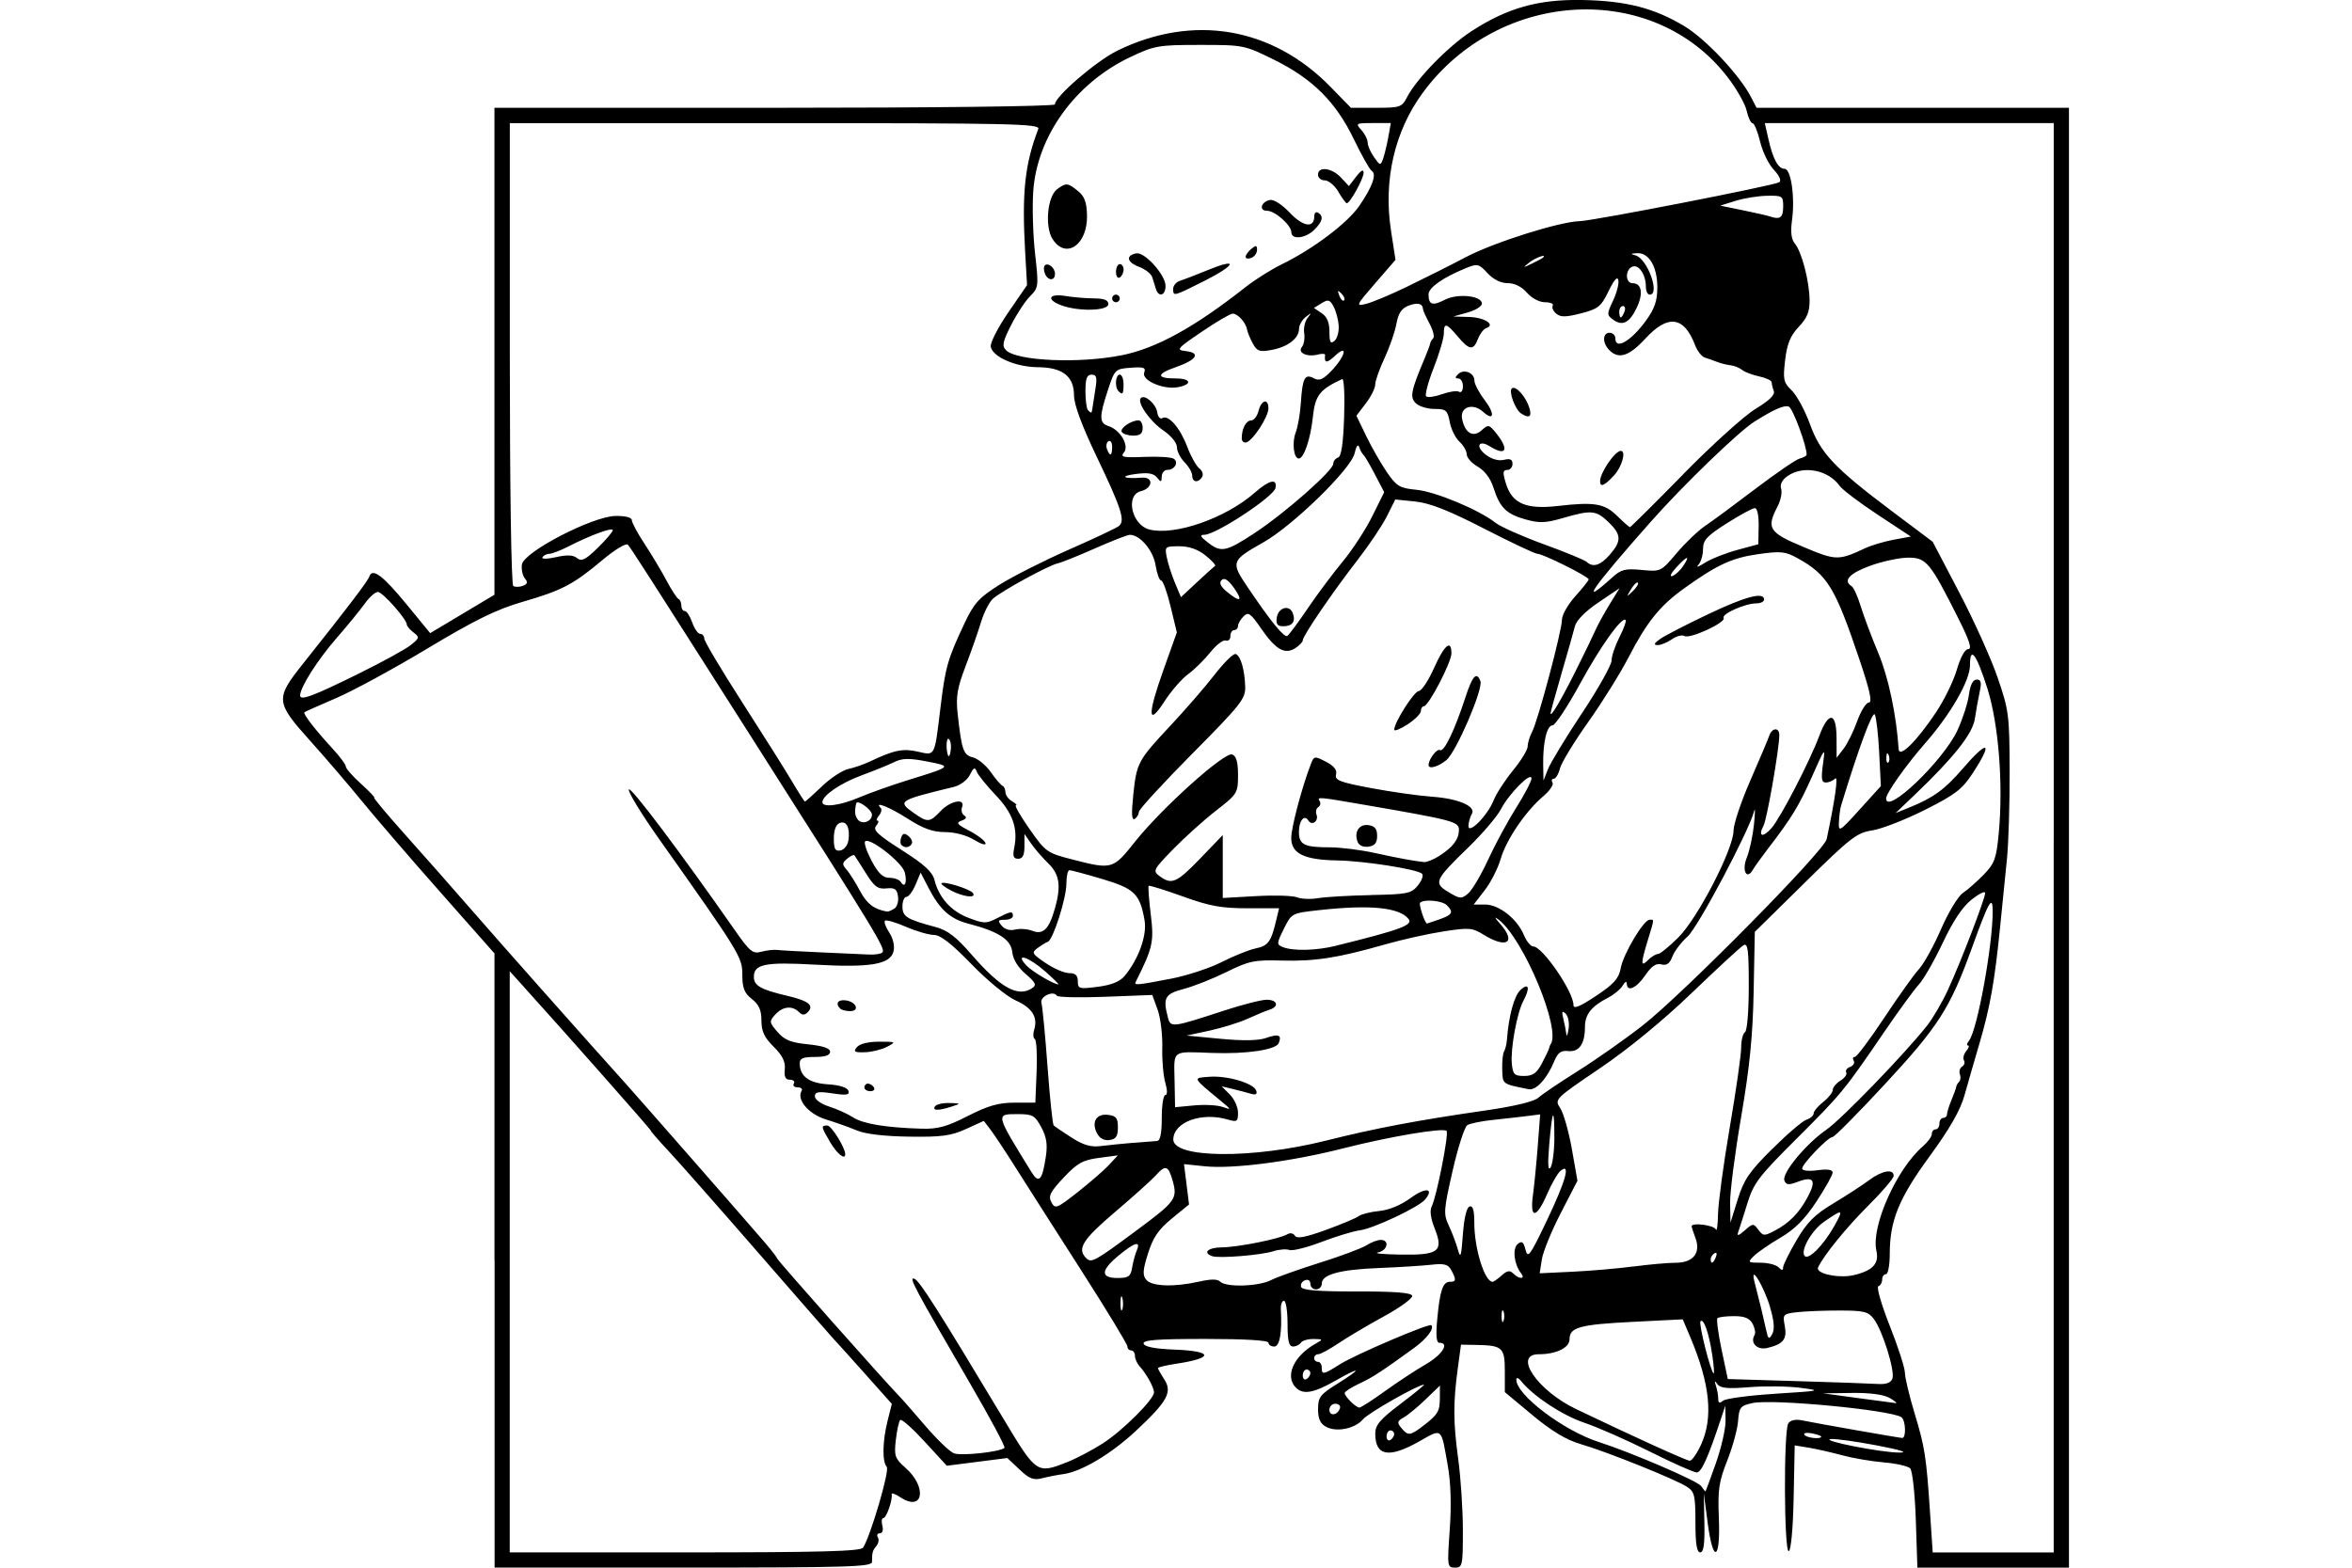<?xml version="1.0" encoding="UTF-8" standalone="no"?>
<!-- Created with Inkscape (http://www.inkscape.org/) -->

<svg
   xmlns:dc="http://purl.org/dc/elements/1.1/"
   xmlns:cc="http://creativecommons.org/ns#"
   xmlns:rdf="http://www.w3.org/1999/02/22-rdf-syntax-ns#"
   xmlns:svg="http://www.w3.org/2000/svg"
   xmlns="http://www.w3.org/2000/svg"
   xmlns:sodipodi="http://sodipodi.sourceforge.net/DTD/sodipodi-0.dtd"
   xmlns:inkscape="http://www.inkscape.org/namespaces/inkscape"
   id="svg2"
   height="45"
   width="67.5"
   version="1.1"
   inkscape:version="0.91 r"
   sodipodi:docname="23.svg">
  <defs
     id="defs26" />
  <sodipodi:namedview
     pagecolor="#ffffff"
     bordercolor="#666666"
     borderopacity="1"
     objecttolerance="10"
     gridtolerance="10"
     guidetolerance="10"
     inkscape:pageopacity="0"
     inkscape:pageshadow="2"
     inkscape:window-width="1871"
     inkscape:window-height="1056"
     id="namedview24"
     showgrid="false"
     inkscape:zoom="1.8101934"
     inkscape:cx="17.896954"
     inkscape:cy="6.4600765"
     inkscape:window-x="1649"
     inkscape:window-y="24"
     inkscape:window-maximized="1"
     inkscape:current-layer="svg2" />
  <g
     id="g4891">
    <rect
       id="rect2990"
       height="45"
       width="67.5"
       y="0"
       x="3.5526999e-15"
       style="opacity:0" />
    <path
       d="m 14.191,36.184 0,-8.816 -1.564,-1.77 c -0.86,-0.973 -1.864,-2.139 -2.231,-2.59 -0.367,-0.451 -1.042,-1.239 -1.501,-1.751 -0.989,-1.102 -0.998,-1.201 -0.203,-2.2 1.297,-1.63 1.864,-2.375 1.908,-2.509 0.086,-0.257 0.388,-0.029 1.076,0.809 l 0.67,0.817 0.922,-0.551 0.922,-0.551 0,-6.989 0,-6.989 8.042,0 c 4.585,0 8.042,-0.042 8.042,-0.097 0,-0.226 1.193,-1.251 1.801,-1.547 2.171,-1.057 4.435,-0.671 6.107,1.041 l 0.588,0.603 0.727,0 c 0.687,0 0.736,-0.017 0.886,-0.308 0.274,-0.53 1.188,-1.465 1.85,-1.893 1.031,-0.667 1.911,-0.915 3.172,-0.893 1.262,0.022 2.075,0.231 2.943,0.756 0.609,0.369 1.579,1.402 1.902,2.026 l 0.161,0.312 4.483,0 4.483,0 0,20.952 0,20.952 -2.175,0 -2.175,0 -0.045,-1.367 c -0.025,-0.755 -0.098,-1.419 -0.162,-1.483 -0.064,-0.064 -0.406,-0.141 -0.761,-0.171 -0.355,-0.03 -0.891,-0.122 -1.192,-0.204 -0.301,-0.082 -0.73,-0.18 -0.954,-0.217 l -0.407,-0.067 -0.03,1.5 c -0.018,0.875 -0.076,1.515 -0.14,1.536 -0.137,0.045 -0.151,-3.455 -0.014,-3.667 0.059,-0.091 0.206,-0.125 0.383,-0.089 0.47,0.096 2.797,0.504 2.886,0.507 0.122,0.004 0.099,-0.521 -0.026,-0.598 -0.34,-0.21 -3.697,-0.528 -4.268,-0.404 -0.351,0.076 -0.386,0.119 -0.416,0.517 -0.018,0.239 -0.159,0.75 -0.312,1.137 -0.239,0.602 -0.273,0.837 -0.24,1.631 0.051,1.236 -0.164,1.344 -0.32,0.159 l -0.112,-0.853 0.017,0.848 c 0.012,0.615 -0.021,0.848 -0.12,0.848 -0.098,-2.19e-4 -0.137,-0.246 -0.137,-0.863 0,-0.775 -0.025,-0.879 -0.246,-1.022 -0.336,-0.217 -2.297,-1.005 -3.036,-1.22 -0.424,-0.123 -0.837,-0.371 -1.395,-0.835 l -0.793,-0.66 0,-0.603 c 0,-0.677 -0.067,-0.739 -0.813,-0.752 l -0.445,-0.008 -0.089,0.656 c -0.138,1.015 -0.136,1.558 0.009,2.626 0.074,0.542 0.134,1.465 0.134,2.051 3.3e-4,1.008 -0.012,1.067 -0.227,1.067 -0.22,0 -0.225,-0.034 -0.15,-1.087 0.05,-0.704 0.031,-1.35 -0.055,-1.833 -0.199,-1.125 -0.148,-1.082 -0.824,-0.701 -0.869,0.49 -1.259,0.42 -1.259,-0.227 0,-0.245 0.138,-0.408 0.727,-0.853 0.4,-0.303 0.703,-0.551 0.672,-0.551 -0.167,0 -1.591,0.808 -1.746,0.991 -0.231,0.272 -0.76,0.382 -1.062,0.22 -0.169,-0.09 -0.232,-0.229 -0.232,-0.508 0,-0.342 0.059,-0.42 0.547,-0.724 0.728,-0.453 0.7,-0.52 -0.041,-0.097 -0.63,0.36 -0.932,0.414 -1.141,0.205 -0.33,-0.33 -0.063,-0.917 0.58,-1.273 0.204,-0.113 0.199,-0.121 -0.076,-0.124 -0.162,-0.002 -0.325,0.046 -0.362,0.106 -0.037,0.06 -0.139,0.109 -0.225,0.109 -0.12,0 -0.158,-0.158 -0.158,-0.656 0,-0.361 -0.046,-0.656 -0.103,-0.656 -0.056,0 -0.097,0.111 -0.089,0.246 0.037,0.678 -0.033,1.067 -0.191,1.067 -0.09,0 -0.164,-0.049 -0.164,-0.109 0,-0.069 -0.678,-0.109 -1.814,-0.109 -1.403,0 -1.804,0.031 -1.769,0.137 0.03,0.09 0.334,0.148 0.884,0.169 1.126,0.043 1.142,0.243 0.033,0.409 -0.278,0.042 -0.506,0.097 -0.506,0.122 0,0.025 0.081,0.17 0.18,0.321 0.24,0.367 0.096,0.631 -0.81,1.478 -0.71,0.664 -1.57,1.177 -2.087,1.244 -0.161,0.021 -0.431,0.074 -0.601,0.117 -0.253,0.065 -0.371,0.02 -0.656,-0.25 l -0.348,-0.329 -0.869,0.111 -0.869,0.111 -0.634,-0.691 c -0.349,-0.38 -0.665,-0.66 -0.703,-0.623 -0.038,0.038 -0.094,0.296 -0.126,0.573 -0.052,0.459 -0.027,0.531 0.276,0.799 0.632,0.558 0.513,1.278 -0.141,0.85 -0.151,-0.099 -0.265,-0.141 -0.255,-0.094 0.035,0.156 -0.149,0.687 -0.237,0.687 -0.048,0 -0.062,0.098 -0.03,0.219 0.033,0.127 0.004,0.219 -0.071,0.219 -0.071,0 -0.097,0.051 -0.058,0.114 0.039,0.063 0.021,0.174 -0.039,0.246 -0.114,0.137 -0.128,0.188 -0.128,0.46 0,0.144 -0.675,0.164 -5.416,0.164 l -5.416,0 0,-8.816 z m 10.578,8.242 c 0.218,-0.338 0.77,-2.224 0.68,-2.32 -0.134,-0.142 -0.123,-0.739 0.024,-1.323 l 0.122,-0.485 -0.806,-0.904 c -0.443,-0.497 -0.832,-0.928 -0.865,-0.959 -0.032,-0.03 -1,-1.138 -2.151,-2.462 -1.151,-1.324 -2.318,-2.647 -2.594,-2.941 -0.276,-0.294 -0.502,-0.554 -0.502,-0.578 0,-0.035 -2.405,-2.756 -3.802,-4.303 l -0.246,-0.272 0,8.341 0,8.341 5.026,0 c 3.901,0 5.046,-0.031 5.114,-0.137 z m 34.171,-20.378 0,-20.515 -4.146,0 -4.146,0 0.102,0.452 c 0.13,0.579 0.283,0.861 0.466,0.861 0.185,0 0.303,0.817 0.213,1.476 -0.047,0.34 -0.021,0.546 0.083,0.672 0.197,0.237 0.415,1.078 0.421,1.622 0.004,0.331 -0.069,0.511 -0.311,0.766 -0.24,0.254 -0.334,0.481 -0.39,0.952 -0.067,0.561 -0.049,0.643 0.19,0.875 0.145,0.141 0.38,0.576 0.522,0.967 0.305,0.838 0.701,1.257 2.375,2.514 l 1.147,0.861 0.761,1.453 c 0.419,0.799 0.915,1.898 1.102,2.443 0.322,0.937 0.341,1.082 0.346,2.686 0.003,0.933 -0.032,2.065 -0.077,2.517 -0.046,0.451 -0.135,1.337 -0.198,1.969 -0.155,1.552 -0.288,2.3 -0.593,3.337 -0.142,0.481 -0.334,1.151 -0.429,1.488 -0.119,0.425 -0.423,0.957 -0.993,1.737 -0.89,1.216 -1.151,1.855 -1.151,2.812 0,0.32 -0.049,0.582 -0.109,0.582 -0.06,0 -0.109,0.07 -0.109,0.155 0,0.085 -0.049,0.171 -0.109,0.191 -0.06,0.02 0.087,0.529 0.325,1.131 0.239,0.602 0.435,1.21 0.437,1.352 0.002,0.142 0.125,0.659 0.273,1.149 0.3,0.99 0.34,1.244 0.449,2.877 l 0.076,1.133 1.736,0 1.736,0 0,-20.515 z m -9.697,17.954 c 0.158,-0.446 0.284,-1 0.279,-1.231 l -0.009,-0.42 -0.108,0.328 c -0.382,1.157 -0.575,1.587 -0.71,1.587 -0.084,0 -0.688,-0.268 -1.342,-0.596 -0.654,-0.328 -1.502,-0.702 -1.885,-0.831 -0.631,-0.212 -1.469,-0.765 -1.814,-1.196 -0.073,-0.092 -0.135,-0.112 -0.137,-0.045 -0.012,0.434 1.353,1.469 2.366,1.794 0.935,0.3 2.835,1.118 2.937,1.264 0.06,0.086 0.115,0.156 0.123,0.156 0.008,0 0.143,-0.365 0.301,-0.81 z m -18.615,-0.032 c 0.257,-0.102 0.714,-0.342 1.015,-0.534 0.563,-0.358 1.476,-1.266 1.476,-1.469 0,-0.137 -0.221,-0.538 -0.41,-0.743 -0.075,-0.082 -0.137,-0.219 -0.137,-0.305 0,-0.086 -0.049,-0.156 -0.109,-0.156 -0.06,0 -0.109,-0.052 -0.109,-0.116 0,-0.064 -0.606,-1.061 -1.346,-2.216 -0.74,-1.155 -1.579,-2.469 -1.864,-2.921 -0.285,-0.451 -0.606,-0.936 -0.714,-1.078 l -0.196,-0.257 -0.514,0.234 c -0.429,0.195 -0.7,0.232 -1.632,0.218 -0.71,-0.01 -1.258,-0.075 -1.501,-0.179 -0.211,-0.089 -0.609,-0.231 -0.885,-0.315 -0.492,-0.15 -0.85,-0.571 -0.697,-0.82 0.034,-0.056 -0.017,-0.101 -0.114,-0.101 -0.097,0 -0.147,-0.049 -0.109,-0.109 0.037,-0.06 -0.013,-0.109 -0.111,-0.109 -0.129,0 -0.171,-0.083 -0.149,-0.301 0.022,-0.218 -0.067,-0.397 -0.32,-0.648 -0.268,-0.265 -0.35,-0.442 -0.35,-0.75 0,-0.3 -0.07,-0.458 -0.274,-0.618 -0.217,-0.171 -0.274,-0.314 -0.274,-0.693 0,-0.51 -0.063,-0.613 -2.394,-3.908 -0.499,-0.706 -0.888,-1.342 -0.864,-1.415 0.038,-0.114 1.476,1.795 3.046,4.044 0.428,0.613 0.512,0.681 0.757,0.615 0.152,-0.041 0.349,-0.064 0.44,-0.053 0.09,0.012 0.656,0.043 1.258,0.07 0.602,0.027 1.231,0.055 1.398,0.063 0.167,0.008 0.337,-0.019 0.377,-0.059 0.102,-0.102 -0.123,-0.472 -3.801,-6.249 -3.075,-4.83 -3.418,-5.365 -3.504,-5.457 -0.049,-0.053 -0.373,0.143 -0.726,0.439 -0.837,0.704 -1.164,0.875 -2.307,1.206 -0.735,0.213 -1.36,0.52 -2.707,1.329 -0.963,0.579 -2.144,1.221 -2.626,1.428 -0.481,0.206 -0.893,0.39 -0.915,0.408 -0.049,0.041 0.314,0.509 0.815,1.052 0.206,0.223 0.374,0.451 0.374,0.507 0,0.056 0.197,0.28 0.438,0.497 0.241,0.218 0.41,0.396 0.376,0.396 -0.034,0 0.372,0.484 0.902,1.077 0.531,0.592 1.388,1.565 1.906,2.161 0.799,0.92 3.222,3.651 4.408,4.968 0.396,0.44 3.539,4.03 4.009,4.579 0.173,0.202 0.328,0.405 0.347,0.452 0.029,0.076 3.053,3.485 3.485,3.93 0.094,0.096 0.438,0.489 0.766,0.872 0.328,0.383 0.695,0.735 0.816,0.781 0.211,0.081 1.333,-0.041 1.449,-0.157 0.031,-0.031 -0.411,-0.857 -0.981,-1.837 -1.623,-2.789 -1.775,-3.073 -1.608,-3.018 0.145,0.048 0.652,0.844 2.58,4.054 0.926,1.541 0.944,1.553 1.81,1.21 z m -6.798,-9.176 c -0.27,-0.457 -0.275,-0.486 -0.086,-0.486 0.117,0 0.513,0.636 0.513,0.824 0,0.176 -0.232,-0.008 -0.427,-0.338 z m 24.987,8.677 c 0.356,-0.776 0.262,-1.735 -0.301,-3.072 l -0.223,-0.528 -1.429,0.072 c -1.529,0.077 -1.82,0.156 -1.82,0.499 0,0.245 -0.381,0.431 -0.882,0.431 -0.749,0 -0.043,1.041 1.066,1.572 1.658,0.795 3.164,1.48 3.265,1.485 0.061,0.003 0.207,-0.204 0.324,-0.459 z m 5.035,0.017 c -0.602,-0.114 -1.193,-0.196 -1.313,-0.18 -0.315,0.04 1.448,0.388 1.969,0.388 0.279,2.19e-4 0.042,-0.075 -0.656,-0.208 z m -13.84,-0.325 c 0,-0.057 -0.049,-0.103 -0.109,-0.103 -0.06,0 -0.109,0.077 -0.109,0.171 0,0.094 0.049,0.14 0.109,0.103 0.06,-0.037 0.109,-0.114 0.109,-0.171 z m 12.254,0.074 c 0,-0.023 -0.122,-0.065 -0.27,-0.094 -0.149,-0.028 -0.244,-0.009 -0.212,0.042 0.056,0.091 0.483,0.136 0.483,0.052 z m -11.421,-0.31 c 0.426,-0.327 0.476,-0.413 0.478,-0.811 l 10e-4,-0.343 -0.412,0.397 c -0.226,0.219 -0.509,0.452 -0.628,0.518 -0.187,0.104 -0.196,0.146 -0.067,0.301 0.194,0.233 0.25,0.228 0.628,-0.062 z m -2.39,-0.503 c 0.024,-0.071 -0.035,-0.13 -0.13,-0.13 -0.095,0 -0.173,0.078 -0.173,0.173 0,0.193 0.236,0.16 0.303,-0.043 z m 1.289,-0.49 c 0.358,-0.258 0.885,-0.605 1.171,-0.77 0.477,-0.276 0.696,-0.62 0.394,-0.62 -0.087,0 -0.106,-0.206 -0.061,-0.685 0.077,-0.822 0.16,-1.065 0.362,-1.065 0.182,0 0.189,-0.056 0.041,-0.333 -0.091,-0.17 -0.198,-0.199 -0.574,-0.157 -0.254,0.029 -0.93,0.071 -1.502,0.094 -1.126,0.045 -1.641,0.185 -1.641,0.447 0,0.092 -0.074,0.167 -0.164,0.167 -0.09,0 -0.164,-0.072 -0.164,-0.161 0,-0.095 -0.065,-0.136 -0.157,-0.1 -0.086,0.033 -0.135,0.12 -0.107,0.192 0.036,0.094 0.49,0.13 1.597,0.128 1.072,-0.003 1.56,0.035 1.589,0.122 0.024,0.069 -0.341,0.336 -0.811,0.593 -0.469,0.257 -1.059,0.606 -1.311,0.777 -0.252,0.17 -0.51,0.31 -0.574,0.31 -0.064,0 -0.117,0.049 -0.117,0.109 0,0.06 0.049,0.109 0.109,0.109 0.06,0 0.109,0.074 0.109,0.164 0,0.217 0.042,0.21 0.527,-0.097 0.43,-0.272 2.554,-1.18 2.616,-1.118 0.094,0.094 -0.13,0.39 -0.495,0.654 -0.952,0.69 -1.193,0.846 -1.58,1.027 -0.225,0.105 -0.41,0.224 -0.41,0.265 -10e-4,0.099 0.321,0.418 0.422,0.418 0.044,0 0.373,-0.211 0.731,-0.47 z m 11.211,0.072 c 1.31,-0.082 1.339,-0.089 0.71,-0.17 -0.361,-0.046 -1.019,-0.054 -1.462,-0.018 -0.618,0.051 -0.83,0.031 -0.913,-0.084 -0.082,-0.115 -0.092,-0.103 -0.043,0.05 0.036,0.11 0.065,0.276 0.065,0.369 0,0.123 0.037,0.138 0.138,0.054 0.076,-0.063 0.753,-0.153 1.504,-0.2 z m 3.281,0.124 c -0.176,-0.101 -0.566,-0.153 -1.094,-0.146 l -0.821,0.011 0.985,0.134 c 0.542,0.074 1.034,0.139 1.094,0.146 0.06,0.007 -0.014,-0.058 -0.164,-0.144 z m 0.073,-0.556 c 0.082,-0.213 -0.28,-1.379 -0.531,-1.712 -0.16,-0.213 -0.285,-0.244 -0.985,-0.244 -0.441,-4.38e-4 -0.989,0.021 -1.219,0.048 -0.403,0.047 -0.416,0.061 -0.353,0.394 0.071,0.381 -0.041,0.523 -0.503,0.633 -0.291,0.069 -0.502,-0.149 -0.362,-0.375 0.033,-0.053 0.007,-0.197 -0.058,-0.318 -0.087,-0.162 -0.229,-0.221 -0.534,-0.221 -0.229,0 -0.442,0.027 -0.475,0.059 -0.033,0.033 0.021,0.439 0.119,0.903 l 0.178,0.844 1.969,0.059 c 1.083,0.032 2.131,0.069 2.328,0.082 0.243,0.016 0.381,-0.033 0.426,-0.15 z m -16.703,-0.16 c 0,-0.057 -0.049,-0.103 -0.109,-0.103 -0.06,0 -0.109,0.077 -0.109,0.171 0,0.094 0.049,0.14 0.109,0.103 0.06,-0.037 0.109,-0.114 0.109,-0.171 z m 11.535,-0.513 c -0.091,-0.62 -0.246,-1.068 -0.338,-0.976 -0.062,0.062 0.301,1.496 0.379,1.496 0.019,0 7.3e-4,-0.234 -0.041,-0.52 z m 1.661,-1.37 c -0.177,-0.609 -0.592,-1.288 -0.45,-0.736 0.152,0.587 0.264,1.053 0.331,1.366 0.06,0.283 0.084,0.301 0.177,0.134 0.075,-0.133 0.057,-0.368 -0.059,-0.764 z m -7.653,0.112 c -0.03,-0.075 -0.055,-0.014 -0.055,0.137 0,0.15 0.025,0.212 0.055,0.137 0.03,-0.075 0.03,-0.198 0,-0.274 z m -10.938,-0.382 c -0.028,-0.106 -0.052,-0.046 -0.054,0.135 -0.002,0.181 0.021,0.268 0.05,0.194 0.03,-0.074 0.032,-0.222 0.004,-0.328 z m 2.212,-0.474 c 0.331,-0.076 0.518,-0.076 0.596,0.003 0.167,0.167 1.097,0.139 1.456,-0.044 0.17,-0.087 0.802,-0.312 1.404,-0.501 0.602,-0.189 1.203,-0.413 1.336,-0.499 0.133,-0.085 0.318,-0.155 0.41,-0.155 0.263,0 0.197,0.308 -0.078,0.36 -0.135,0.026 0.154,0.054 0.643,0.062 1.104,0.018 1.247,-0.091 0.982,-0.755 -0.114,-0.285 -0.144,-0.511 -0.083,-0.63 0.141,-0.278 0.499,-2.093 0.426,-2.166 -0.098,-0.097 -1.639,0.163 -2.974,0.503 -1.488,0.379 -3.161,0.595 -3.96,0.513 l -0.601,-0.062 0.072,0.579 0.072,0.579 -0.495,0.405 c -0.382,0.313 -0.538,0.541 -0.682,0.999 -0.151,0.48 -0.161,0.625 -0.05,0.759 0.16,0.192 0.81,0.213 1.523,0.049 z m 0.366,-0.73 c -0.284,-0.098 -0.121,-0.248 0.274,-0.252 0.464,-0.004 1.671,-0.246 1.882,-0.376 0.078,-0.048 0.174,-0.03 0.218,0.042 0.057,0.093 0.301,0.047 0.89,-0.167 0.446,-0.162 0.871,-0.341 0.944,-0.397 0.073,-0.056 0.337,-0.122 0.586,-0.146 0.281,-0.027 0.625,-0.17 0.906,-0.376 0.423,-0.311 0.681,-0.281 0.409,0.047 -0.182,0.22 -1.484,0.834 -1.871,0.883 -0.186,0.024 -0.682,0.174 -1.101,0.334 -0.419,0.16 -0.834,0.264 -0.921,0.231 -0.087,-0.033 -0.295,-0.017 -0.462,0.036 -0.355,0.114 -1.555,0.21 -1.754,0.142 z m 8.309,0.553 c 0.155,-0.141 0.233,-0.153 0.331,-0.055 0.173,0.173 0.36,0.166 0.223,-0.008 -0.201,-0.256 -0.252,-0.708 -0.095,-0.838 0.12,-0.099 0.165,-0.066 0.224,0.166 0.065,0.26 0.132,0.168 0.614,-0.845 0.548,-1.149 0.69,-1.67 0.389,-1.42 -0.084,0.069 -0.257,0.371 -0.386,0.67 -0.304,0.706 -0.499,0.718 -0.404,0.024 0.039,-0.286 0.101,-0.924 0.139,-1.418 l 0.068,-0.898 -0.371,0.047 c -0.204,0.026 -0.642,0.075 -0.973,0.11 -0.331,0.034 -0.667,0.102 -0.746,0.151 -0.079,0.049 -0.269,0.638 -0.422,1.308 -0.259,1.133 -0.266,1.245 -0.11,1.575 0.092,0.196 0.209,0.503 0.259,0.684 0.077,0.279 0.099,0.214 0.145,-0.429 0.034,-0.467 0.107,-0.775 0.191,-0.802 0.097,-0.032 0.137,0.107 0.137,0.471 0,0.736 0.296,1.69 0.524,1.69 0.033,0 0.151,-0.083 0.263,-0.183 z m -10.607,-0.227 c 0.028,-0.165 0.088,-0.387 0.134,-0.492 0.121,-0.284 -0.06,-0.233 -0.518,0.145 -0.519,0.427 -0.531,0.648 -0.037,0.648 0.319,0 0.378,-0.042 0.422,-0.301 z m 21.228,0.002 c 0.143,-0.13 0.179,-0.266 0.13,-0.492 -0.152,-0.694 0.583,-2.341 1.334,-2.987 0.142,-0.122 0.258,-0.282 0.258,-0.356 0,-0.073 0.049,-0.133 0.109,-0.133 0.06,0 0.109,-0.074 0.109,-0.164 0,-0.09 0.049,-0.164 0.109,-0.164 0.06,0 0.109,-0.046 0.109,-0.102 0,-0.056 0.057,-0.241 0.128,-0.41 0.07,-0.169 0.132,-0.341 0.137,-0.381 0.005,-0.04 0.043,-0.106 0.084,-0.147 0.041,-0.041 0.05,-0.139 0.02,-0.217 -0.03,-0.078 -10e-4,-0.175 0.064,-0.216 0.065,-0.04 0.089,-0.121 0.053,-0.18 -0.036,-0.059 -0.006,-0.178 0.066,-0.266 0.073,-0.088 0.096,-0.159 0.051,-0.159 -0.045,0 -0.032,-0.062 0.028,-0.137 0.239,-0.299 0.69,-2.779 0.68,-3.744 -0.005,-0.45 -0.119,-0.242 -0.609,1.114 -0.612,1.692 -0.954,2.226 -2.48,3.872 -0.775,0.837 -1.453,1.521 -1.506,1.521 -0.13,0 -0.873,0.772 -0.873,0.906 0,0.062 0.185,0.082 0.438,0.048 0.292,-0.039 0.437,-0.017 0.437,0.068 -2.2e-4,0.069 -0.21,0.444 -0.465,0.831 -0.335,0.509 -0.624,0.798 -1.036,1.039 -0.314,0.184 -0.657,0.421 -0.762,0.526 -0.182,0.182 -0.172,0.191 0.194,0.191 0.211,0 0.444,0.059 0.516,0.131 0.095,0.095 0.131,0.097 0.131,0.006 0,-0.069 0.173,-0.42 0.384,-0.78 0.306,-0.522 0.523,-0.739 1.067,-1.065 0.376,-0.226 0.835,-0.525 1.021,-0.664 0.366,-0.274 0.701,-0.332 0.701,-0.122 0,0.072 -0.332,0.462 -0.739,0.866 -0.621,0.618 -1.286,1.439 -1.431,1.766 -0.069,0.154 0.473,0.297 0.909,0.239 0.239,-0.032 0.524,-0.139 0.633,-0.238 z m -6.832,-0.031 c 0.441,-0.059 0.983,-0.107 1.205,-0.107 0.503,0 0.727,-0.285 0.564,-0.715 -0.059,-0.156 -0.108,-0.306 -0.108,-0.332 0,-0.116 0.644,-0.033 0.693,0.089 0.03,0.075 0.059,-0.12 0.064,-0.435 0.005,-0.314 0.156,-1.436 0.337,-2.492 0.181,-1.056 0.328,-2.089 0.328,-2.294 0,-0.205 0.049,-0.404 0.109,-0.441 0.063,-0.039 0.109,-0.605 0.109,-1.325 0,-1.036 -0.026,-1.242 -0.151,-1.17 -0.083,0.048 -0.749,0.663 -1.482,1.367 -0.829,0.796 -1.825,1.614 -2.639,2.166 -1.302,0.882 -1.307,0.888 -1.137,1.147 0.094,0.144 0.243,0.671 0.332,1.171 l 0.16,0.91 -0.48,0.93 c -0.264,0.511 -0.508,1.109 -0.542,1.328 l -0.062,0.398 0.948,-0.045 c 0.522,-0.025 1.309,-0.093 1.75,-0.152 z m -14.259,-1.043 c 1.101,-0.816 1.167,-0.905 1.032,-1.395 -0.129,-0.467 -0.207,-0.494 -0.495,-0.172 -0.115,0.128 -0.639,0.599 -1.166,1.047 -0.931,0.792 -1.096,1.055 -0.827,1.323 0.149,0.149 0.238,0.099 1.456,-0.803 z m 16.618,0.766 c 0.037,-0.097 0.019,-0.141 -0.043,-0.103 -0.059,0.037 -0.108,0.113 -0.108,0.17 0,0.157 0.078,0.123 0.151,-0.067 z m 3.401,-0.894 c 0.268,-0.479 0.243,-0.489 -0.299,-0.113 -0.344,0.239 -0.671,0.799 -0.566,0.97 0.099,0.16 0.542,-0.279 0.865,-0.856 z m -2.184,0.116 c 0.132,0.18 0.172,0.184 0.455,0.035 0.432,-0.226 0.712,-0.511 0.962,-0.977 0.255,-0.475 0.17,-0.607 -0.279,-0.437 -0.269,0.102 -0.341,0.095 -0.391,-0.034 -0.08,-0.207 0.619,-1.054 1.201,-1.455 0.434,-0.299 2.244,-2.17 2.893,-2.99 0.165,-0.209 0.434,-0.67 0.599,-1.026 0.367,-0.795 1.069,-2.624 1.069,-2.783 0,-0.064 -0.175,0.021 -0.388,0.189 -0.26,0.205 -0.532,0.612 -0.826,1.236 -0.241,0.511 -0.551,1.053 -0.69,1.204 -0.138,0.15 -0.587,0.766 -0.998,1.368 -1.14,1.672 -1.225,1.775 -2.517,3.063 -1.085,1.082 -1.227,1.27 -1.409,1.86 -0.111,0.361 -0.229,0.73 -0.262,0.821 -0.041,0.115 0.015,0.099 0.188,-0.053 0.237,-0.209 0.253,-0.209 0.392,-0.02 z m 0.398,-2.319 c 0.429,-0.427 0.872,-0.805 0.984,-0.841 0.112,-0.036 0.204,-0.116 0.204,-0.178 0,-0.062 0.123,-0.21 0.274,-0.329 0.15,-0.118 0.274,-0.274 0.274,-0.345 0,-0.071 0.1,-0.193 0.223,-0.269 0.123,-0.077 0.197,-0.182 0.165,-0.234 -0.032,-0.052 0.018,-0.124 0.112,-0.16 0.094,-0.036 0.14,-0.115 0.102,-0.176 -0.037,-0.061 -0.023,-0.11 0.033,-0.11 0.055,0 0.434,-0.505 0.842,-1.121 0.408,-0.617 0.857,-1.246 0.997,-1.398 0.141,-0.152 0.426,-0.669 0.635,-1.149 0.208,-0.48 0.49,-0.946 0.625,-1.036 0.136,-0.09 0.405,-0.328 0.6,-0.528 0.313,-0.323 0.362,-0.458 0.432,-1.2 0.131,-1.402 -0.006,-3.131 -0.329,-4.149 -0.314,-0.989 -0.498,-1.232 -0.498,-0.661 0,0.441 -0.553,1.403 -1.29,2.243 -0.54,0.616 -1.117,1.432 -1.117,1.581 0,0.491 1.651,-1.091 2.052,-1.966 0.148,-0.323 0.295,-0.78 0.326,-1.017 0.038,-0.283 0.114,-0.43 0.221,-0.43 0.127,0 0.146,0.079 0.086,0.356 -0.042,0.196 -0.104,0.541 -0.138,0.769 -0.063,0.429 -0.602,1.11 -1.729,2.186 l -0.545,0.52 0.41,-0.166 c 0.671,-0.272 1.007,-0.517 1.503,-1.094 0.741,-0.862 0.899,-0.804 0.303,0.111 -0.306,0.469 -0.499,0.618 -1.381,1.061 -0.564,0.283 -1.243,0.548 -1.509,0.587 -0.438,0.066 -0.621,0.207 -1.925,1.492 l -1.442,1.42 -0.033,1.704 c -0.024,1.276 -0.115,2.182 -0.359,3.608 -0.18,1.047 -0.322,2.159 -0.317,2.47 l 0.01,0.567 0.209,-0.671 c 0.176,-0.565 0.332,-0.794 0.989,-1.447 z m -19.04,0.463 0.261,-0.279 -0.547,0.073 c -0.463,0.062 -0.618,0.149 -1.011,0.567 -0.387,0.412 -0.445,0.529 -0.35,0.706 0.107,0.2 0.152,0.182 0.75,-0.287 0.35,-0.275 0.754,-0.625 0.897,-0.779 z m -1.807,-0.239 c 0.053,-0.354 0.021,-0.566 -0.131,-0.848 -0.182,-0.338 -0.25,-0.376 -0.67,-0.376 -0.648,0 -0.654,-0.027 0.387,1.661 0.215,0.348 0.311,0.247 0.414,-0.438 z m 14.594,-0.558 c 0.002,-0.91 -0.059,-0.823 -0.147,0.21 -0.047,0.555 -0.035,0.767 0.038,0.656 0.059,-0.09 0.109,-0.48 0.11,-0.866 z m -6.563,0.097 c 1.427,-0.358 2.631,-0.586 4.569,-0.865 0.849,-0.123 1.413,-0.258 1.536,-0.37 0.107,-0.097 0.619,-0.443 1.138,-0.768 0.519,-0.326 1.354,-0.913 1.856,-1.306 1.162,-0.909 5.206,-5.005 5.279,-5.347 0.245,-1.154 0.339,-1.834 0.243,-1.738 -0.062,0.062 -0.182,0.112 -0.267,0.112 -0.122,0 -0.139,-0.111 -0.083,-0.52 0.071,-0.512 0.066,-0.507 -0.31,0.342 -0.373,0.842 -0.593,1.202 -1.278,2.092 -0.185,0.241 -0.375,0.506 -0.423,0.59 -0.177,0.313 -0.325,0.019 -0.175,-0.346 0.08,-0.194 0.173,-0.624 0.207,-0.955 0.034,-0.331 0.036,-0.503 0.005,-0.383 -0.146,0.571 -1.612,3.335 -1.909,3.6 -0.182,0.162 -0.378,0.42 -0.437,0.575 -0.077,0.204 -0.165,0.266 -0.318,0.226 -0.151,-0.04 -0.282,0.05 -0.463,0.315 -0.253,0.371 -0.523,0.491 -0.529,0.235 -0.002,-0.076 -0.053,-0.052 -0.115,0.055 -0.061,0.105 -0.252,0.264 -0.424,0.353 -0.479,0.247 -0.661,0.479 -0.661,0.838 0,0.486 -0.167,0.726 -0.479,0.692 -0.208,-0.023 -0.299,0.044 -0.402,0.293 -0.207,0.499 -0.521,0.844 -0.732,0.802 -0.771,-0.153 -0.749,-0.136 -0.761,-0.567 -0.007,-0.227 0.017,-0.46 0.053,-0.518 0.035,-0.057 0.072,-0.205 0.081,-0.329 0.052,-0.694 0.21,-1.273 0.392,-1.438 0.239,-0.216 0.279,-0.054 0.079,0.318 -0.18,0.336 -0.371,1.374 -0.33,1.798 0.03,0.312 0.073,0.356 0.353,0.356 0.247,0 0.361,-0.079 0.508,-0.356 0.104,-0.196 0.198,-0.393 0.208,-0.438 0.01,-0.045 0.028,-0.094 0.04,-0.109 0.324,-0.402 -0.766,-3.029 -1.488,-3.585 -0.133,-0.102 -0.118,-0.061 0.044,0.121 0.473,0.533 0.191,0.723 -0.469,0.315 -0.33,-0.204 -0.422,-0.212 -1.162,-0.097 -0.442,0.068 -1.197,0.237 -1.679,0.375 -1.342,0.384 -2,0.487 -2.954,0.461 -0.79,-0.022 -0.944,0.01 -1.586,0.327 -0.391,0.193 -0.945,0.413 -1.231,0.488 -0.543,0.143 -0.605,0.255 -0.451,0.829 0.076,0.285 0.123,0.279 1.601,-0.205 0.527,-0.173 1.081,-0.314 1.231,-0.314 0.311,0 0.367,0.196 0.08,0.286 -0.105,0.033 -0.388,0.15 -0.629,0.26 -0.241,0.11 -0.733,0.263 -1.094,0.341 l -0.656,0.141 0.973,0.093 c 0.638,0.061 1.087,0.053 1.303,-0.022 0.367,-0.128 0.461,-0.091 0.37,0.143 -0.075,0.195 -0.923,0.321 -1.914,0.285 -1.172,-0.043 -1.094,-0.099 -1.077,0.781 l 0.015,0.777 0.547,-0.052 c 0.301,-0.029 0.67,-0.009 0.821,0.045 0.257,0.091 0.254,0.081 -0.055,-0.174 -0.831,-0.688 -0.817,-0.657 -0.325,-0.693 0.516,-0.038 1.272,0.187 1.342,0.4 0.033,0.102 -0.016,0.129 -0.156,0.087 -0.112,-0.034 -0.347,-0.095 -0.521,-0.137 l -0.317,-0.076 0.235,0.235 c 0.129,0.129 0.235,0.363 0.235,0.52 0,0.26 -0.027,0.277 -0.301,0.197 -0.747,-0.219 -1.548,0.075 -1.556,0.572 -0.008,0.544 2.27,0.564 4.373,0.037 z m -5.525,0.062 c 0.301,-0.025 0.609,-0.049 0.684,-0.053 0.093,-0.004 0.137,-0.214 0.137,-0.663 0,-0.361 0.046,-0.656 0.102,-0.656 0.062,0 0.062,-0.137 -10e-4,-0.356 -0.057,-0.196 -0.096,-0.653 -0.086,-1.017 0.009,-0.364 -0.051,-0.85 -0.135,-1.081 l -0.152,-0.419 -1.345,0.052 c -0.739,0.028 -1.367,0.015 -1.395,-0.031 -0.1,-0.162 -0.496,0.028 -0.441,0.211 0.029,0.098 0.108,0.915 0.174,1.816 0.066,0.901 0.146,1.664 0.177,1.696 0.032,0.032 0.263,0.189 0.513,0.349 0.338,0.217 0.555,0.28 0.839,0.244 0.211,-0.026 0.629,-0.069 0.93,-0.094 z m -1.032,-0.264 c -0.175,-0.326 -0.031,-0.579 0.307,-0.54 0.238,0.028 0.287,0.089 0.287,0.361 0,0.254 -0.054,0.336 -0.239,0.362 -0.151,0.021 -0.282,-0.046 -0.355,-0.184 z m -3.713,-0.507 c 0.585,-0.298 0.883,-0.383 1.345,-0.383 l 0.593,0 0.036,-0.886 c 0.02,-0.487 -0.003,-0.91 -0.051,-0.939 -0.048,-0.029 -0.057,-0.147 -0.02,-0.263 0.115,-0.363 -0.056,-0.636 -0.529,-0.846 -0.258,-0.115 -0.812,-0.569 -1.27,-1.042 -0.567,-0.586 -0.891,-0.838 -1.074,-0.838 -0.144,0 -0.507,-0.105 -0.805,-0.234 -0.299,-0.129 -0.57,-0.207 -0.603,-0.174 -0.033,0.033 0.023,0.187 0.125,0.342 0.11,0.168 0.159,0.385 0.121,0.537 -0.094,0.375 -0.661,0.471 -2.247,0.382 -1.435,-0.081 -1.761,-0.017 -1.761,0.35 0,0.253 0.197,0.365 0.958,0.544 0.616,0.144 0.781,0.278 0.586,0.473 -0.089,0.089 -0.157,0.087 -0.253,-0.009 -0.191,-0.191 -0.464,-0.161 -0.678,0.075 -0.177,0.195 -0.173,0.222 0.065,0.498 0.2,0.232 0.381,0.305 0.881,0.356 0.426,0.044 0.629,0.113 0.629,0.213 0,0.101 -0.142,0.149 -0.438,0.149 -0.345,0 -0.437,0.04 -0.434,0.191 0.007,0.369 0.268,0.56 0.816,0.595 0.331,0.021 0.55,0.091 0.581,0.185 0.04,0.121 -0.051,0.136 -0.456,0.075 -0.409,-0.061 -0.506,-0.045 -0.506,0.086 0,0.092 0.179,0.219 0.41,0.292 0.226,0.072 0.533,0.211 0.684,0.309 0.283,0.186 0.939,0.295 1.957,0.326 0.479,0.014 0.73,-0.054 1.34,-0.365 z m -0.945,-0.274 c 0.037,-0.06 0.225,-0.104 0.417,-0.099 0.333,0.01 0.337,0.015 0.076,0.099 -0.393,0.126 -0.57,0.126 -0.492,0 z m -2.024,-0.547 c 0,-0.06 0.046,-0.109 0.103,-0.109 0.057,0 0.133,0.049 0.171,0.109 0.037,0.06 -0.009,0.109 -0.103,0.109 -0.094,0 -0.171,-0.049 -0.171,-0.109 z m -0.213,-1.156 c 0.079,-0.095 0.33,-0.157 0.637,-0.156 0.489,6.57e-4 0.497,0.005 0.226,0.147 -0.154,0.08 -0.441,0.151 -0.637,0.156 -0.298,0.009 -0.335,-0.016 -0.226,-0.147 z m -0.48,-1.105 c -0.149,-0.149 -0.065,-0.269 0.165,-0.236 0.301,0.044 0.402,0.308 0.118,0.308 -0.115,0 -0.243,-0.033 -0.283,-0.073 z m 20.818,0.142 c -0.103,-0.095 -0.117,-0.061 -0.065,0.15 0.037,0.15 0.076,0.347 0.086,0.438 0.01,0.09 0.039,0.023 0.065,-0.15 0.026,-0.173 -0.013,-0.37 -0.086,-0.438 z m 1.581,-1.302 c 0.078,-0.417 0.66,-1.392 0.83,-1.392 0.137,0 0.142,-0.051 -0.053,0.592 -0.206,0.68 -0.205,0.779 0.009,0.565 0.095,-0.095 0.222,-0.172 0.282,-0.172 0.061,0 0.327,-0.217 0.592,-0.482 0.558,-0.558 1.579,-2.538 1.579,-3.062 0,-0.185 0.216,-0.829 0.479,-1.432 0.264,-0.603 0.508,-1.182 0.544,-1.287 0.079,-0.237 0.29,-0.253 0.29,-0.022 0,0.389 -0.353,2.418 -0.454,2.604 -0.168,0.313 -0.015,0.351 0.235,0.06 0.265,-0.308 1.087,-1.899 1.366,-2.641 0.267,-0.712 0.493,-0.687 0.496,0.055 l 0.002,0.574 0.2,-0.26 c 0.11,-0.143 0.286,-0.5 0.391,-0.793 0.106,-0.294 0.257,-0.534 0.336,-0.534 0.103,0 0.026,-0.351 -0.271,-1.231 -0.699,-2.075 -0.919,-2.435 -1.773,-2.909 -0.357,-0.198 -0.483,-0.211 -1.144,-0.117 -0.748,0.106 -1.182,0.308 -2.133,0.994 -0.681,0.491 -1.053,0.954 -1.573,1.959 -0.241,0.465 -0.766,1.308 -1.168,1.873 -0.402,0.565 -0.764,1.161 -0.805,1.324 -0.041,0.163 -0.121,0.296 -0.178,0.296 -0.057,0 -0.073,0.05 -0.036,0.11 0.038,0.061 -0.08,0.235 -0.261,0.388 -0.504,0.424 -1.067,1.252 -1.225,1.799 -0.078,0.271 -0.284,0.677 -0.459,0.903 l -0.317,0.41 0.329,0 c 0.396,0 0.92,0.412 1.111,0.873 0.075,0.182 0.196,0.33 0.269,0.33 0.264,0 1.155,1.298 1.155,1.683 0,0.12 0.181,0.047 0.643,-0.26 0.517,-0.343 0.657,-0.5 0.713,-0.796 z m 1.131,-9.451 c 0.134,-0.094 0.749,-0.411 1.367,-0.705 1.082,-0.516 1.617,-0.657 1.617,-0.426 0,0.06 -0.1,0.109 -0.222,0.109 -0.32,0 -1.008,0.307 -0.938,0.418 0.079,0.128 -0.973,0.613 -1.125,0.519 -0.066,-0.041 -0.23,0.002 -0.364,0.096 -0.134,0.094 -0.319,0.168 -0.41,0.165 -0.12,-0.004 -0.098,-0.054 0.076,-0.176 z m -18.024,10.025 c 0.137,-0.091 0.107,-0.158 -0.185,-0.409 -0.22,-0.188 -0.362,-0.421 -0.383,-0.628 -0.037,-0.36 -0.392,-0.59 -1.264,-0.817 -0.522,-0.136 -0.819,-0.405 -1.144,-1.035 l -0.222,-0.43 -0.146,0.348 c -0.081,0.192 -0.198,0.348 -0.261,0.348 -0.063,0 -0.115,0.124 -0.115,0.276 0,0.293 0.122,0.369 0.948,0.59 0.349,0.093 0.592,0.28 1.038,0.794 0.824,0.951 1.33,1.232 1.734,0.963 z m 2.661,-0.358 c 0.398,-0.481 0.642,-1.163 0.568,-1.588 -0.132,-0.76 -0.288,-0.913 -1.213,-1.188 -0.47,-0.14 -0.895,-0.254 -0.943,-0.254 -0.049,0 -0.088,0.174 -0.088,0.386 0,0.419 -0.383,1.619 -0.533,1.67 -0.051,0.017 -0.181,0.096 -0.29,0.176 -0.183,0.134 -0.166,0.166 0.229,0.434 0.234,0.159 0.538,0.289 0.674,0.289 0.18,0 0.248,0.064 0.248,0.233 0,0.217 0.038,0.228 0.574,0.159 0.396,-0.051 0.636,-0.149 0.774,-0.315 z m -2.287,-0.127 c -0.469,-0.414 -0.882,-0.549 -0.547,-0.178 0.16,0.176 0.78,0.546 0.93,0.554 0.025,0.001 -0.147,-0.168 -0.383,-0.376 z m 3.594,0.216 c 0.467,-0.089 1.132,-0.307 1.477,-0.483 0.345,-0.176 0.784,-0.352 0.974,-0.391 0.356,-0.073 0.438,-0.184 0.585,-0.796 l 0.085,-0.356 -0.913,0 c -0.747,0 -1.084,-0.062 -1.854,-0.341 -0.518,-0.187 -0.957,-0.323 -0.976,-0.301 -0.019,0.022 0.008,0.392 0.061,0.823 0.096,0.784 0.058,0.955 -0.429,1.925 -0.056,0.112 0.016,0.106 0.991,-0.081 z m 4.756,-0.951 c 1.857,-0.459 2.219,-0.593 2.08,-0.768 -0.264,-0.332 -1.103,-0.415 -2.567,-0.253 -0.786,0.087 -0.79,0.089 -1.011,0.536 -0.208,0.42 -0.21,0.453 -0.031,0.524 0.3,0.119 0.961,0.103 1.529,-0.038 z m -8.067,-1.07 c 0.181,-0.651 0.133,-0.977 -0.192,-1.293 -0.165,-0.161 -0.387,-0.417 -0.492,-0.569 l -0.191,-0.276 -7.3e-4,0.356 c -5.5e-4,0.255 -0.051,0.356 -0.179,0.356 -0.139,0 -0.164,-0.071 -0.112,-0.328 0.11,-0.549 -0.049,-0.992 -0.54,-1.505 -0.258,-0.269 -0.499,-0.568 -0.536,-0.664 -0.055,-0.144 -0.091,-0.127 -0.2,0.09 -0.075,0.15 -0.275,0.3 -0.459,0.345 -1.582,0.383 -1.624,0.41 -1.167,0.736 0.414,0.294 0.472,0.291 0.785,-0.041 0.283,-0.301 0.721,-0.381 0.618,-0.113 -0.034,0.088 -0.006,0.195 0.063,0.238 0.082,0.051 0.056,0.101 -0.077,0.148 -0.168,0.059 -0.131,0.108 0.219,0.289 0.232,0.12 0.441,0.279 0.466,0.353 0.026,0.077 -0.113,0.039 -0.322,-0.089 -0.218,-0.133 -0.556,-0.224 -0.837,-0.224 -0.35,-3.28e-4 -0.623,-0.098 -1.069,-0.383 -0.522,-0.334 -0.986,-0.52 -0.778,-0.311 0.04,0.04 0.017,0.138 -0.05,0.219 -0.067,0.081 -0.085,0.147 -0.04,0.147 0.045,0 0.026,0.067 -0.042,0.149 -0.099,0.119 0.05,0.259 0.737,0.696 0.643,0.409 0.88,0.626 0.938,0.857 0.128,0.51 0.476,0.897 0.981,1.089 0.438,0.167 0.505,0.168 0.814,0.009 0.393,-0.203 0.456,-0.212 0.456,-0.064 0,0.06 -0.104,0.109 -0.232,0.109 -0.198,0 -0.211,0.025 -0.09,0.171 0.088,0.106 0.236,0.148 0.387,0.11 0.135,-0.034 0.36,-0.017 0.5,0.038 0.304,0.118 0.475,-0.054 0.639,-0.642 z m -2.99,-0.519 c -0.17,-0.089 -0.29,-0.181 -0.267,-0.204 0.069,-0.069 0.837,0.171 0.907,0.285 0.096,0.155 -0.283,0.107 -0.64,-0.08 z m -1.416,-1.302 c -0.036,-0.036 -0.038,-0.136 -0.005,-0.222 0.046,-0.119 0.096,-0.127 0.21,-0.032 0.083,0.069 0.123,0.168 0.09,0.222 -0.069,0.112 -0.2,0.126 -0.295,0.032 z m 15.44,2.134 c 0.375,-0.131 0.414,-0.205 0.213,-0.405 -0.133,-0.133 -0.657,-0.182 -0.768,-0.071 -0.045,0.045 0.137,0.591 0.199,0.596 0.006,4.38e-4 0.166,-0.053 0.356,-0.119 z m -15.647,-0.304 c 0.081,-0.051 0.13,-0.21 0.109,-0.354 -0.03,-0.212 -0.093,-0.255 -0.334,-0.23 -0.246,0.026 -0.347,-0.05 -0.589,-0.438 -0.161,-0.258 -0.309,-0.488 -0.329,-0.512 -0.021,-0.024 -0.114,0.02 -0.207,0.098 -0.147,0.122 -0.149,0.164 -0.015,0.316 0.085,0.097 0.259,0.373 0.386,0.613 0.193,0.366 0.405,0.526 0.777,0.589 0.03,0.005 0.121,-0.033 0.201,-0.084 z m 13.684,-0.394 c 1.046,-0.02 1.156,-0.043 1.345,-0.276 0.113,-0.14 0.167,-0.291 0.119,-0.335 -0.138,-0.13 -1.662,-0.369 -2.439,-0.382 -0.943,-0.016 -1.312,-0.196 -1.315,-0.64 -10e-4,-0.301 0.301,-1.444 0.56,-2.119 0.093,-0.241 0.107,-0.244 0.436,-0.074 0.232,0.12 0.324,0.236 0.29,0.367 -0.043,0.163 0.105,0.221 1.002,0.389 0.578,0.109 1.371,0.221 1.763,0.249 0.756,0.054 1.265,0.278 1.13,0.497 -0.044,0.072 -0.087,0.218 -0.095,0.327 -0.021,0.291 0.551,-0.282 0.724,-0.725 0.074,-0.189 0.324,-0.573 0.555,-0.855 0.231,-0.282 0.421,-0.593 0.421,-0.691 0,-0.098 0.057,-0.285 0.126,-0.415 0.166,-0.31 0.858,-2.908 0.858,-3.224 2.2e-4,-0.135 0.173,-0.437 0.383,-0.67 0.211,-0.233 0.383,-0.451 0.383,-0.484 0,-0.079 -1.312,-0.734 -1.471,-0.734 -0.068,0 -0.755,-0.324 -1.526,-0.72 -1.018,-0.523 -1.561,-0.737 -1.978,-0.78 l -0.575,-0.059 -0.239,0.479 c -0.132,0.263 -0.507,0.823 -0.834,1.245 -0.715,0.921 -1.582,2.191 -1.582,2.318 0,0.05 -0.1,0.153 -0.221,0.23 -0.301,0.188 -0.561,0.034 -0.984,-0.581 -0.295,-0.429 -0.359,-0.472 -0.496,-0.334 -0.087,0.087 -0.158,0.211 -0.158,0.275 0,0.064 -0.049,0.117 -0.109,0.117 -0.06,0 -0.109,0.078 -0.109,0.173 0,0.095 -0.061,0.153 -0.136,0.128 -0.075,-0.025 -0.272,0.126 -0.439,0.336 -0.167,0.21 -0.453,0.492 -0.637,0.627 -0.184,0.135 -0.488,0.485 -0.676,0.777 -0.485,0.751 -0.498,0.405 -0.034,-0.896 l 0.385,-1.078 -0.18,-0.745 c -0.099,-0.41 -0.22,-0.745 -0.27,-0.745 -0.05,0 -0.122,-0.199 -0.161,-0.441 -0.068,-0.425 -0.449,-0.874 -0.74,-0.87 -0.067,7.3e-4 -0.516,0.176 -0.997,0.389 -0.481,0.213 -0.966,0.408 -1.077,0.432 -0.261,0.057 -1.6,0.789 -1.851,1.011 -0.106,0.094 -0.261,0.397 -0.344,0.673 -0.083,0.276 -0.283,0.846 -0.444,1.268 -0.24,0.629 -0.281,0.873 -0.226,1.368 0.116,1.045 0.163,1.179 0.44,1.248 0.143,0.036 0.372,0.225 0.509,0.421 0.137,0.195 0.288,0.372 0.336,0.392 0.047,0.02 0.086,0.104 0.086,0.186 0,0.082 0.086,0.2 0.191,0.261 0.105,0.061 0.154,0.113 0.109,0.115 -0.045,0.002 0.131,0.309 0.393,0.683 0.461,0.658 0.5,0.685 1.232,0.873 1.14,0.292 1.159,0.286 1.795,-0.513 0.77,-0.968 2.572,-2.586 2.788,-2.503 0.118,0.045 0.167,0.22 0.167,0.593 0,0.514 -0.017,0.542 -0.629,1.018 -0.346,0.269 -0.9,0.767 -1.231,1.107 -0.576,0.592 -0.593,0.625 -0.389,0.776 0.345,0.256 0.489,0.192 1.167,-0.511 l 0.644,-0.669 0,0.903 0,0.903 0.957,-0.054 c 0.527,-0.03 1.056,-0.014 1.176,0.035 0.12,0.049 0.391,0.06 0.602,0.024 0.211,-0.036 0.896,-0.076 1.522,-0.088 z m -6.825,-2.862 c 0.098,-0.936 0.131,-0.999 1.081,-2.014 0.427,-0.456 0.994,-1.111 1.26,-1.455 0.266,-0.344 0.535,-0.608 0.599,-0.587 0.143,0.048 0.26,0.45 0.274,0.944 0.01,0.34 -0.13,0.516 -1.521,1.919 -0.842,0.85 -1.532,1.601 -1.532,1.671 0,0.069 -0.054,0.159 -0.119,0.199 -0.085,0.052 -0.097,-0.145 -0.041,-0.677 z m 8.476,-0.868 c 0,-0.168 0.242,-0.484 0.329,-0.43 0.113,0.07 0.423,-0.574 0.725,-1.504 0.205,-0.63 0.324,-0.762 0.434,-0.477 0.086,0.223 -0.691,2.029 -0.973,2.265 -0.232,0.194 -0.514,0.274 -0.514,0.146 z m -0.985,-1.017 c 0,-0.207 0.574,-1.109 0.706,-1.109 0.077,0 0.272,-0.295 0.434,-0.656 0.301,-0.67 0.501,-0.84 0.501,-0.424 0,0.257 -0.657,1.518 -0.791,1.518 -0.046,0 -0.085,0.062 -0.086,0.137 -7.3e-4,0.075 -0.173,0.248 -0.383,0.384 -0.21,0.136 -0.382,0.204 -0.382,0.151 z m 2.691,3.739 c 0.199,-0.433 0.561,-1.103 0.804,-1.489 0.244,-0.386 0.443,-0.767 0.443,-0.847 0,-0.214 -0.642,0.431 -0.876,0.88 -0.11,0.211 -0.528,0.701 -0.928,1.09 -0.979,0.95 -1.014,1.028 -0.574,1.292 0.327,0.196 0.37,0.199 0.562,0.037 0.114,-0.097 0.37,-0.53 0.569,-0.963 z m -16.738,0.359 c -0.071,-0.284 -1.01,-1.018 -1.138,-0.89 -0.039,0.039 0.045,0.29 0.187,0.558 0.191,0.36 0.324,0.487 0.51,0.487 0.139,0 0.284,0.053 0.324,0.117 0.118,0.191 0.191,0.023 0.117,-0.271 z m 15.337,-0.473 c 0.394,-0.252 0.563,-0.473 0.567,-0.742 0.004,-0.241 -0.151,-0.283 -2.677,-0.719 -1.395,-0.241 -1.401,-0.241 -1.318,-0.107 0.035,0.056 0.015,0.131 -0.043,0.168 -0.059,0.036 -0.081,0.133 -0.049,0.215 0.069,0.181 -0.133,0.331 -0.231,0.172 -0.117,-0.19 -0.274,-0.005 -0.274,0.323 0,0.368 0.151,0.443 0.89,0.443 0.299,0 0.874,0.072 1.277,0.16 0.709,0.155 1.128,0.232 1.42,0.263 0.077,0.008 0.274,-0.071 0.438,-0.175 z m -2.341,-0.404 c -0.109,-0.284 0.044,-0.519 0.313,-0.48 0.181,0.026 0.247,0.108 0.247,0.309 0,0.201 -0.066,0.283 -0.247,0.309 -0.148,0.021 -0.273,-0.034 -0.313,-0.137 z m -14.613,-0.044 c 0.051,-0.362 -0.055,-0.572 -0.251,-0.497 -0.107,0.041 -0.168,0.203 -0.168,0.444 0,0.302 0.039,0.372 0.191,0.343 0.105,-0.02 0.208,-0.15 0.227,-0.29 z m 29.582,-2.51 c -0.026,-0.525 -0.083,-1.02 -0.126,-1.1 -0.064,-0.119 -0.46,0.95 -0.966,2.607 -0.028,0.09 -0.057,0.306 -0.064,0.478 -0.014,0.299 0.016,0.281 0.595,-0.359 l 0.609,-0.673 -0.048,-0.954 z m -28.907,1.773 c 0,-0.142 -0.423,-0.446 -0.451,-0.324 -0.053,0.227 -0.042,0.349 0.042,0.462 0.12,0.161 0.409,0.064 0.409,-0.138 z m -0.365,-0.494 c 0.291,-0.125 0.923,-0.35 1.404,-0.499 1.267,-0.392 1.267,-0.392 0.547,-0.532 -0.524,-0.102 -0.715,-0.098 -0.948,0.017 -0.161,0.079 -0.579,0.249 -0.93,0.378 -0.61,0.224 -1.13,0.58 -1.13,0.773 0,0.162 0.518,0.095 1.058,-0.138 z m -1.072,-0.318 c 0.252,-0.24 0.593,-0.464 0.756,-0.498 0.164,-0.034 0.445,-0.132 0.626,-0.217 0.692,-0.328 0.94,-0.379 1.37,-0.282 0.507,0.114 0.477,0.174 0.656,-1.301 0.138,-1.133 0.203,-1.359 0.682,-2.376 0.276,-0.586 0.416,-0.74 1.005,-1.112 0.376,-0.238 1.271,-0.69 1.987,-1.006 0.717,-0.315 1.364,-0.621 1.438,-0.678 0.194,-0.15 0.086,-0.49 -0.645,-2.018 -0.416,-0.87 -0.639,-1.475 -0.639,-1.733 0,-0.55 -0.328,-0.806 -1.039,-0.811 -0.629,-0.004 -1.295,-0.294 -1.35,-0.587 -0.021,-0.11 0.205,-0.553 0.502,-0.985 l 0.539,-0.784 -0.053,-0.93 c -0.099,-1.726 -0.013,-2.539 0.376,-3.552 0.058,-0.15 -0.745,-0.168 -7.551,-0.168 l -7.616,0 0,6.613 c 0,3.853 0.042,6.639 0.1,6.674 0.055,0.034 0.179,0.031 0.276,-0.006 0.133,-0.051 0.147,-0.104 0.056,-0.213 -0.066,-0.08 -0.105,-0.259 -0.085,-0.398 0.051,-0.36 2.027,-1.385 2.689,-1.394 0.281,-0.004 0.465,0.043 0.465,0.119 0,0.069 0.165,0.377 0.367,0.684 0.202,0.307 0.485,0.78 0.629,1.051 0.144,0.271 0.299,0.509 0.344,0.529 0.045,0.02 0.082,0.106 0.082,0.191 0,0.085 0.044,0.155 0.099,0.155 0.054,0 0.15,0.148 0.213,0.328 0.063,0.181 0.166,0.328 0.23,0.328 0.063,0 0.116,0.062 0.116,0.137 5.5e-4,0.075 0.492,0.9 1.092,1.833 0.6,0.933 1.243,1.954 1.429,2.27 0.186,0.316 0.352,0.574 0.367,0.574 0.016,0 0.235,-0.196 0.488,-0.436 z m 21.816,-2.102 c 0.466,-0.704 0.847,-1.383 0.847,-1.509 0,-0.126 0.102,-0.428 0.226,-0.672 0.125,-0.244 0.205,-0.465 0.179,-0.492 -0.108,-0.108 -0.718,0.746 -1.32,1.849 -0.353,0.646 -0.704,1.175 -0.78,1.175 -0.162,0 -0.278,0.496 -0.267,1.135 l 0.008,0.451 0.129,-0.328 c 0.071,-0.181 0.51,-0.904 0.976,-1.609 z m 8.799,1.205 c -0.035,-0.087 -0.061,-0.061 -0.066,0.066 -0.005,0.115 0.021,0.18 0.058,0.144 0.036,-0.036 0.04,-0.131 0.009,-0.21 z m -26.911,-0.196 c 0.009,-0.119 -0.021,-0.24 -0.068,-0.268 -0.064,-0.04 -0.079,0.283 -0.021,0.458 0.03,0.091 0.074,-0.003 0.088,-0.189 z m 28.268,-1.028 c 0.237,-0.354 0.507,-0.908 0.601,-1.231 0.105,-0.36 0.232,-0.588 0.328,-0.588 0.113,0 0.031,-0.251 -0.293,-0.895 -0.805,-1.602 -0.912,-1.73 -1.43,-1.73 -0.249,0 -0.741,0.105 -1.093,0.233 -0.596,0.217 -0.788,0.428 -0.534,0.585 0.059,0.036 0.177,0.298 0.264,0.581 0.086,0.283 0.312,0.884 0.502,1.336 0.29,0.69 0.52,1.776 0.585,2.761 0.018,0.268 0.511,-0.217 1.069,-1.051 z m -10.327,-1.217 c 0.241,-0.481 0.491,-0.998 0.557,-1.149 0.066,-0.15 0.248,-0.482 0.405,-0.738 l 0.286,-0.464 -0.607,0.41 c -0.373,0.252 -0.633,0.515 -0.675,0.683 -0.038,0.15 -0.21,0.76 -0.384,1.355 -0.173,0.595 -0.315,1.11 -0.315,1.146 0,0.13 0.305,-0.387 0.733,-1.242 z m -34.924,0.095 c 0.662,-0.326 1.327,-0.691 1.477,-0.811 0.256,-0.203 0.261,-0.226 0.082,-0.364 -0.105,-0.081 -0.191,-0.182 -0.191,-0.224 0,-0.152 -0.697,-0.939 -0.831,-0.939 -0.076,0 -0.246,0.152 -0.378,0.337 -0.132,0.185 -0.497,0.632 -0.812,0.993 -0.542,0.622 -1.042,1.409 -1.042,1.642 0,0.159 0.364,0.023 1.696,-0.634 z m 27.225,-1.87 c 0.277,-0.408 0.729,-1.012 1.004,-1.343 0.275,-0.331 0.654,-0.914 0.844,-1.295 l 0.344,-0.693 -0.266,-0.51 c -0.146,-0.281 -0.296,-0.535 -0.332,-0.565 -0.036,-0.03 -0.09,-0.129 -0.12,-0.219 -0.033,-0.1 -0.085,-0.029 -0.133,0.182 -0.1,0.444 -1.771,2.075 -2.615,2.551 -0.93,0.525 -0.943,0.562 -0.451,1.291 0.662,0.982 1.045,1.452 1.137,1.395 0.047,-0.029 0.312,-0.386 0.589,-0.794 z m -0.892,0.272 c 0.042,-0.293 0.362,-0.386 0.459,-0.133 0.092,0.241 -0.007,0.378 -0.274,0.378 -0.165,0 -0.211,-0.061 -0.185,-0.245 z m -1.229,-0.857 c -0.166,-0.232 -0.275,-0.302 -0.353,-0.223 -0.078,0.078 -0.032,0.181 0.15,0.333 0.387,0.322 0.476,0.274 0.203,-0.11 z m -0.543,-0.63 c 0.031,-0.02 -0.091,-0.156 -0.272,-0.3 -0.219,-0.176 -0.469,-0.263 -0.752,-0.264 -0.411,-5.47e-4 -0.422,0.009 -0.359,0.322 0.035,0.177 0.141,0.506 0.235,0.731 l 0.171,0.408 0.461,-0.43 c 0.253,-0.236 0.486,-0.447 0.517,-0.467 z m 11.402,0.329 c 0.252,-0.228 0.373,-0.259 0.845,-0.213 0.546,0.052 0.553,0.049 1.002,-0.483 0.249,-0.295 0.614,-0.644 0.811,-0.777 0.198,-0.132 0.845,-0.61 1.439,-1.061 0.594,-0.451 1.168,-0.845 1.277,-0.875 0.109,-0.03 0.2,-0.079 0.202,-0.109 0.018,-0.219 -0.394,-1.339 -0.51,-1.383 -0.132,-0.051 -0.417,0.073 -0.982,0.427 -0.451,0.283 -2.043,1.82 -2.974,2.871 -1.699,1.919 -2.099,2.497 -1.111,1.605 z m 0.734,0.153 c -0.029,-0.029 -0.118,0.056 -0.197,0.189 -0.138,0.23 -0.136,0.233 0.052,0.052 0.108,-0.104 0.174,-0.212 0.145,-0.241 z m 1.3,-0.479 c 0.216,-0.326 0.119,-0.303 -0.204,0.048 -0.146,0.159 -0.196,0.267 -0.11,0.24 0.085,-0.027 0.227,-0.156 0.314,-0.289 z m 1.548,-0.46 0.609,-0.165 0.009,-0.519 c 0.006,-0.307 -0.039,-0.519 -0.109,-0.518 -0.065,5.47e-4 -0.427,0.196 -0.803,0.435 -0.575,0.365 -0.684,0.483 -0.684,0.743 0,0.17 -0.062,0.375 -0.137,0.455 -0.075,0.08 0.008,0.053 0.184,-0.06 0.176,-0.113 0.595,-0.28 0.93,-0.37 z m -3.656,0.137 c 0.345,-0.392 0.338,-0.579 -0.035,-0.937 -0.357,-0.342 -0.491,-0.355 -1.301,-0.119 -0.502,0.146 -0.682,0.153 -1.078,0.042 -0.556,-0.156 -0.737,-0.335 -0.923,-0.913 -0.085,-0.265 -0.253,-0.489 -0.451,-0.602 -0.173,-0.099 -0.315,-0.258 -0.316,-0.354 -3.3e-4,-0.096 -0.094,-0.259 -0.209,-0.363 -0.114,-0.104 -0.24,-0.357 -0.278,-0.564 -0.064,-0.34 -0.106,-0.376 -0.441,-0.376 -0.204,0 -0.445,-0.075 -0.536,-0.166 -0.174,-0.174 -0.137,-0.355 0.267,-1.311 0.076,-0.181 0.143,-0.361 0.148,-0.401 0.005,-0.04 0.044,-0.108 0.087,-0.151 0.043,-0.043 -0.004,-0.231 -0.105,-0.419 -0.1,-0.188 -0.185,-0.375 -0.187,-0.415 -0.01,-0.165 -0.154,-0.201 -0.413,-0.102 -0.203,0.077 -0.295,0.214 -0.351,0.523 -0.042,0.23 -0.196,0.674 -0.342,0.986 -0.146,0.312 -0.266,0.652 -0.266,0.756 0,0.103 -0.121,0.347 -0.27,0.541 l -0.27,0.354 0.283,0.586 c 0.156,0.322 0.423,0.789 0.593,1.037 0.279,0.405 0.365,0.456 0.847,0.503 0.548,0.053 1.792,0.572 2.269,0.947 0.146,0.115 0.771,0.392 1.388,0.617 0.618,0.225 1.169,0.452 1.227,0.505 0.182,0.169 0.392,0.105 0.664,-0.204 z m -29.635,0.096 c 0.127,0.105 0.24,0.049 0.59,-0.292 0.238,-0.232 0.433,-0.461 0.433,-0.509 0,-0.093 -0.628,0.138 -1.282,0.471 -0.223,0.114 -0.466,0.207 -0.54,0.207 -0.074,0 -0.162,0.044 -0.195,0.098 -0.035,0.056 0.13,0.055 0.389,-0.003 0.319,-0.072 0.495,-0.063 0.606,0.029 z m 36.964,-0.283 c 0.181,-0.085 0.55,-0.195 0.821,-0.245 l 0.492,-0.091 -0.951,-0.627 c -0.523,-0.345 -1.015,-0.718 -1.094,-0.829 -0.326,-0.459 -1.044,-0.595 -1.491,-0.282 -0.159,0.111 -0.226,0.242 -0.186,0.366 0.034,0.106 -0.013,0.336 -0.104,0.51 -0.325,0.624 -0.249,0.745 0.736,1.158 0.943,0.397 1.012,0.398 1.778,0.039 z m -17.511,-0.443 c 0.865,-0.568 2.248,-1.788 2.248,-1.982 0,-0.073 0.062,-0.153 0.137,-0.178 0.094,-0.031 0.149,-0.396 0.175,-1.171 0.021,-0.619 -0.004,-1.106 -0.055,-1.082 -0.644,0.296 -0.778,0.469 -0.842,1.087 -0.066,0.627 -0.257,1.193 -0.404,1.193 -0.147,0 -0.201,-0.459 -0.088,-0.75 0.061,-0.159 0.128,-0.546 0.148,-0.859 0.045,-0.704 0.114,-0.833 0.374,-0.693 0.154,0.082 0.264,0.035 0.507,-0.219 0.399,-0.417 0.484,-0.789 0.096,-0.425 -0.235,0.22 -0.313,0.214 -0.282,-0.024 0.005,-0.039 -0.087,-0.046 -0.204,-0.015 -0.314,0.082 -0.595,-0.049 -0.462,-0.216 0.059,-0.075 0.089,-0.253 0.066,-0.396 -0.023,-0.143 0.02,-0.34 0.096,-0.438 0.123,-0.157 0.117,-0.16 -0.053,-0.027 -0.105,0.083 -0.191,0.235 -0.191,0.339 0,0.272 -0.322,0.521 -0.784,0.606 -0.348,0.065 -0.42,0.04 -0.542,-0.182 -0.077,-0.141 -0.152,-0.321 -0.165,-0.399 -0.034,-0.202 -0.265,-0.46 -0.412,-0.46 -0.069,0 -0.469,0.234 -0.889,0.52 -0.717,0.487 -0.746,0.522 -0.457,0.555 0.438,0.05 0.31,0.254 -0.288,0.461 -0.564,0.195 -0.564,0.324 -7.3e-4,0.324 0.44,0 0.484,0.171 0.064,0.251 -0.417,0.08 -1.056,-0.198 -0.97,-0.421 0.054,-0.141 -0.014,-0.165 -0.388,-0.137 -0.445,0.033 -0.457,0.045 -0.652,0.635 -0.257,0.777 -0.254,0.954 0.017,1.04 0.336,0.107 0.602,0.563 0.441,0.758 -0.11,0.132 -0.023,0.151 0.583,0.126 0.392,-0.016 0.77,0.006 0.841,0.05 0.16,0.099 0.036,0.323 -0.178,0.323 -0.087,0 -0.159,0.086 -0.161,0.191 -0.003,0.167 -0.02,0.171 -0.137,0.027 -0.099,-0.122 -0.26,-0.147 -0.626,-0.098 -0.471,0.063 -0.32,0.144 0.191,0.103 0.344,-0.028 0.321,0.301 -0.027,0.388 -0.454,0.114 -0.262,0.973 0.247,1.101 0.731,0.183 2.187,-0.326 3.018,-1.055 0.421,-0.37 0.653,-0.423 0.599,-0.138 -0.047,0.247 -1.704,1.338 -2.039,1.343 -0.143,0.002 -0.122,0.05 0.09,0.216 0.39,0.305 0.522,0.278 1.363,-0.274 z m -1.8,-1.641 c 0,-0.09 -0.099,-0.263 -0.219,-0.383 -0.12,-0.12 -0.219,-0.316 -0.219,-0.434 0,-0.124 -0.166,-0.328 -0.393,-0.482 -0.387,-0.263 -0.764,-0.808 -0.643,-0.929 0.112,-0.112 0.434,0.167 0.47,0.408 0.019,0.13 0.084,0.206 0.144,0.17 0.176,-0.109 0.51,0.272 0.715,0.816 0.105,0.278 0.262,0.56 0.349,0.626 0.087,0.066 0.123,0.177 0.08,0.246 -0.111,0.179 -0.284,0.156 -0.284,-0.038 z m 1.422,-1.076 c 0,-0.276 0.125,-0.51 0.273,-0.51 0.077,0 0.171,-0.123 0.209,-0.274 0.08,-0.318 0.283,-0.369 0.283,-0.071 0,0.239 -0.433,0.91 -0.629,0.974 -0.075,0.025 -0.137,-0.029 -0.137,-0.119 z m -3.443,-0.177 c -0.065,-0.105 0.266,-0.334 0.482,-0.334 0.064,0 0.117,0.098 0.117,0.219 0,0.159 -0.073,0.219 -0.267,0.219 -0.147,0 -0.296,-0.047 -0.331,-0.104 z m -0.095,-1.173 c -0.114,-0.114 -0.086,-0.474 0.036,-0.474 0.06,0 0.109,0.123 0.109,0.274 0,0.286 -0.025,0.321 -0.146,0.201 z m 16.211,2.38 c 0.822,-0.837 1.757,-1.681 2.076,-1.873 0.393,-0.237 0.561,-0.403 0.52,-0.51 -0.034,-0.088 -0.061,-0.201 -0.061,-0.251 0,-0.05 -0.16,-0.126 -0.356,-0.168 -0.196,-0.042 -0.418,-0.126 -0.494,-0.188 -0.076,-0.061 -0.224,-0.121 -0.328,-0.132 -0.104,-0.011 -0.276,-0.053 -0.381,-0.094 -0.105,-0.041 -0.266,-0.098 -0.357,-0.126 -0.091,-0.029 -0.218,-0.188 -0.281,-0.355 -0.316,-0.832 -0.779,-0.895 -1.425,-0.194 -0.469,0.509 -0.766,0.606 -1.036,0.336 -0.205,-0.205 -0.2,-0.5 0.008,-0.5 0.09,0 0.164,0.074 0.164,0.164 0,0.338 0.453,0.073 0.879,-0.514 0.249,-0.343 0.325,-0.567 0.325,-0.955 0,-0.593 -0.24,-0.998 -0.581,-0.98 -0.187,0.01 -0.198,0.024 -0.047,0.063 0.343,0.089 0.719,1.128 0.409,1.128 -0.06,0 -0.109,-0.102 -0.109,-0.226 0,-0.347 -0.201,-0.649 -0.385,-0.579 -0.214,0.082 -0.21,0.477 0.005,0.477 0.261,0 0.311,0.294 0.119,0.7 -0.207,0.437 -0.411,0.541 -0.678,0.346 -0.185,-0.135 -0.185,-0.161 -0.004,-0.544 0.105,-0.221 0.174,-0.486 0.153,-0.589 -0.025,-0.123 -0.12,-0.017 -0.28,0.312 -0.218,0.448 -0.299,0.513 -0.793,0.64 -0.432,0.111 -0.585,0.113 -0.71,0.008 -0.088,-0.073 -0.133,-0.176 -0.1,-0.23 0.033,-0.053 -0.066,-0.097 -0.221,-0.097 -0.163,0 -0.38,-0.115 -0.519,-0.274 -0.15,-0.173 -0.353,-0.274 -0.552,-0.274 -0.198,0 -0.412,-0.106 -0.58,-0.288 -0.25,-0.27 -0.288,-0.279 -0.624,-0.142 -0.653,0.267 -1.069,0.558 -1.069,0.75 0,0.301 0.113,0.339 0.465,0.158 0.37,-0.192 1.067,-0.12 1.067,0.109 0,0.077 -0.185,0.192 -0.41,0.255 l -0.41,0.115 0.459,0.014 c 0.441,0.013 0.764,0.226 0.484,0.32 -0.075,0.025 -0.181,0.163 -0.235,0.307 -0.131,0.344 -0.247,0.331 -0.581,-0.066 -0.33,-0.392 -0.4,-0.407 -0.4,-0.085 0,0.134 -0.131,0.577 -0.291,0.985 -0.16,0.408 -0.257,0.776 -0.216,0.817 0.041,0.041 0.246,0.013 0.455,-0.062 0.209,-0.075 0.429,-0.107 0.49,-0.069 0.06,0.037 0.11,-0.033 0.11,-0.157 0,-0.124 -0.059,-0.225 -0.131,-0.225 -0.098,0 -0.1,-0.032 -0.007,-0.124 0.161,-0.161 0.467,-0.042 0.467,0.183 0,0.096 0.13,0.345 0.289,0.553 0.309,0.406 0.278,0.633 -0.046,0.34 -0.287,-0.259 -0.661,-0.133 -0.597,0.202 0.079,0.413 0.318,0.554 0.562,0.333 0.194,-0.175 0.217,-0.169 0.436,0.109 0.362,0.46 0.259,0.639 -0.203,0.351 -0.324,-0.202 -0.421,0.01 -0.111,0.244 0.167,0.127 0.367,0.182 0.518,0.145 0.179,-0.044 0.246,-0.013 0.246,0.115 0,0.097 -0.069,0.176 -0.154,0.176 -0.126,0 -0.132,0.071 -0.034,0.391 0.176,0.573 0.579,0.747 1.489,0.642 1.053,-0.121 1.337,-0.073 1.705,0.288 0.179,0.176 0.344,0.32 0.365,0.32 0.021,0 0.711,-0.685 1.534,-1.523 z m -2.389,0.203 c 0,-0.242 0.428,-0.868 0.594,-0.868 0.162,0 0.035,0.456 -0.196,0.706 -0.278,0.3 -0.398,0.349 -0.398,0.163 z m -2.263,-1.939 c -0.178,-0.113 -0.375,-0.659 -0.263,-0.728 0.117,-0.072 0.401,0.252 0.497,0.568 0.077,0.252 -0.003,0.307 -0.234,0.16 z m -11.741,0.955 c 0,-0.124 -0.047,-0.196 -0.105,-0.161 -0.058,0.036 -0.077,0.137 -0.043,0.225 0.087,0.226 0.148,0.2 0.148,-0.065 z m -0.565,-1.115 c 0.01,-0.075 0.048,-0.321 0.085,-0.547 0.054,-0.332 0.033,-0.41 -0.11,-0.41 -0.135,0 -0.176,0.111 -0.176,0.474 0,0.261 0.033,0.507 0.073,0.547 0.098,0.098 0.107,0.094 0.128,-0.064 z m 0.838,-1.513 c 0.999,-0.201 2.088,-0.801 3.557,-1.958 0.271,-0.213 0.739,-0.508 1.039,-0.654 0.891,-0.433 1.887,-1.184 2.225,-1.678 0.376,-0.548 0.505,-0.911 0.357,-1.002 -0.059,-0.037 -0.288,-0.443 -0.51,-0.902 -0.518,-1.076 -1.182,-1.74 -2.291,-2.288 -0.854,-0.422 -0.879,-0.427 -2.128,-0.427 -1.195,0 -1.304,0.019 -2.003,0.35 -1.578,0.748 -2.678,2.273 -2.784,3.862 -0.03,0.451 -0.006,1.254 0.054,1.785 0.105,0.933 0.1,0.973 -0.144,1.217 -0.139,0.139 -0.384,0.512 -0.544,0.828 -0.244,0.481 -0.268,0.599 -0.145,0.722 0.31,0.31 2.102,0.388 3.317,0.144 z m -1.722,-1.431 c -0.452,-0.165 -0.376,-0.352 0.109,-0.271 0.226,0.037 0.595,0.068 0.821,0.069 0.291,8.75e-4 0.41,0.049 0.41,0.165 0,0.194 -0.847,0.217 -1.34,0.037 z m 1.45,-0.201 c 0,-0.06 0.049,-0.109 0.109,-0.109 0.06,0 0.109,0.049 0.109,0.109 0,0.06 -0.049,0.109 -0.109,0.109 -0.06,0 -0.109,-0.049 -0.109,-0.109 z m 1.255,-0.274 c -0.028,-0.09 -0.076,-0.242 -0.106,-0.338 -0.03,-0.096 -0.203,-0.23 -0.384,-0.298 -0.345,-0.13 -0.382,-0.324 -0.073,-0.384 0.241,-0.047 0.84,0.62 0.84,0.935 0,0.279 -0.198,0.339 -0.277,0.085 z m 0.496,-0.003 c 0,-0.092 0.086,-0.194 0.191,-0.227 0.105,-0.033 0.475,-0.175 0.821,-0.317 0.878,-0.359 0.787,-0.137 -0.134,0.327 -0.874,0.44 -0.878,0.441 -0.878,0.217 z m -3.682,-0.439 c -0.036,-0.093 -0.037,-0.196 -0.004,-0.23 0.096,-0.096 0.294,0.067 0.294,0.241 0,0.21 -0.209,0.202 -0.29,-0.011 z m 2.041,-0.044 c 0,-0.124 0.049,-0.225 0.109,-0.225 0.06,0 0.109,0.071 0.109,0.158 0,0.087 -0.049,0.188 -0.109,0.225 -0.06,0.037 -0.109,-0.034 -0.109,-0.158 z m 3.72,-0.434 c 0,-0.051 0.074,-0.154 0.164,-0.229 0.134,-0.111 0.164,-0.105 0.164,0.03 0,0.091 -0.074,0.194 -0.164,0.229 -0.09,0.035 -0.164,0.021 -0.164,-0.03 z m -5.537,-0.504 c -0.233,-0.356 -0.154,-1.233 0.131,-1.441 0.255,-0.186 0.301,-0.182 0.596,0.057 0.187,0.152 0.25,0.321 0.258,0.7 0.018,0.84 -0.601,1.271 -0.985,0.684 z m 6.85,-0.198 c 0,-0.205 -0.469,-0.621 -0.7,-0.621 -0.242,0 -0.17,-0.26 0.086,-0.31 0.108,-0.021 0.35,0.135 0.568,0.366 0.382,0.405 0.703,0.453 0.703,0.105 0,-0.096 0.049,-0.144 0.109,-0.106 0.166,0.102 0.133,0.25 -0.109,0.492 -0.247,0.247 -0.656,0.293 -0.656,0.074 z m 1.35,-1.168 c -0.108,-0.177 -0.283,-0.325 -0.391,-0.325 -0.107,0 -0.195,-0.074 -0.195,-0.164 0,-0.247 0.398,-0.197 0.658,0.082 l 0.229,0.246 0.21,-0.274 c 0.14,-0.182 0.211,-0.218 0.212,-0.109 0.002,0.165 -0.389,0.875 -0.482,0.875 -0.028,0 -0.137,-0.148 -0.244,-0.328 z m 0.009,3.848 c -0.012,-0.174 -0.078,-0.422 -0.147,-0.55 -0.107,-0.2 -0.155,-0.214 -0.345,-0.097 l -0.22,0.136 0.223,0.15 c 0.154,0.103 0.223,0.269 0.223,0.533 0,0.303 0.03,0.358 0.143,0.264 0.079,-0.065 0.133,-0.262 0.121,-0.436 z m 8.2,-0.402 c 0.035,-0.09 0.015,-0.164 -0.043,-0.164 -0.058,0 -0.106,0.074 -0.106,0.164 0,0.09 0.019,0.164 0.043,0.164 0.024,0 0.071,-0.074 0.106,-0.164 z m -6.221,-0.728 c 0.481,-0.232 1.235,-0.611 1.674,-0.842 0.802,-0.422 2.691,-1.018 3.269,-1.031 0.385,-0.009 5.562,-1.019 5.718,-1.115 0.07,-0.043 0.011,-0.182 -0.152,-0.358 -0.149,-0.154 -0.326,-0.521 -0.395,-0.811 -0.07,-0.29 -0.167,-0.527 -0.217,-0.527 -0.049,0 -0.125,-0.16 -0.168,-0.356 -0.043,-0.196 -0.289,-0.63 -0.548,-0.966 -2.132,-2.772 -6.552,-2.543 -8.751,0.452 -0.806,1.098 -1.131,2.504 -0.91,3.945 l 0.13,0.847 -0.581,0.671 c -0.558,0.644 -0.568,0.668 -0.264,0.593 0.174,-0.042 0.711,-0.267 1.192,-0.499 z m -1.901,0.206 c -0.108,-0.107 -0.121,-0.095 -0.061,0.061 0.041,0.108 0.102,0.169 0.136,0.135 0.034,-0.034 7e-5,-0.122 -0.075,-0.196 z m 5.776,-1.025 c 0.15,-0.131 -0.206,-0.009 -0.38,0.13 -0.2,0.16 -0.197,0.163 0.061,0.04 0.15,-0.072 0.294,-0.148 0.319,-0.17 z m 6.902,-1.462 c 0,-0.315 -0.019,-0.328 -0.465,-0.32 -0.256,0.005 -0.662,0.07 -0.903,0.146 l -0.438,0.137 0.656,0.135 c 0.361,0.074 0.706,0.153 0.766,0.174 0.289,0.103 0.383,0.036 0.383,-0.272 z m -11.335,-1.997 0.075,-0.41 -0.514,0 c -0.491,0 -0.506,0.009 -0.333,0.2 0.1,0.11 0.181,0.271 0.181,0.359 0,0.087 0.082,0.276 0.183,0.419 0.172,0.246 0.187,0.249 0.258,0.052 0.041,-0.115 0.109,-0.394 0.151,-0.619 z"
       id="path4703"
       inkscape:connector-curvature="0" />
  </g>
</svg>
